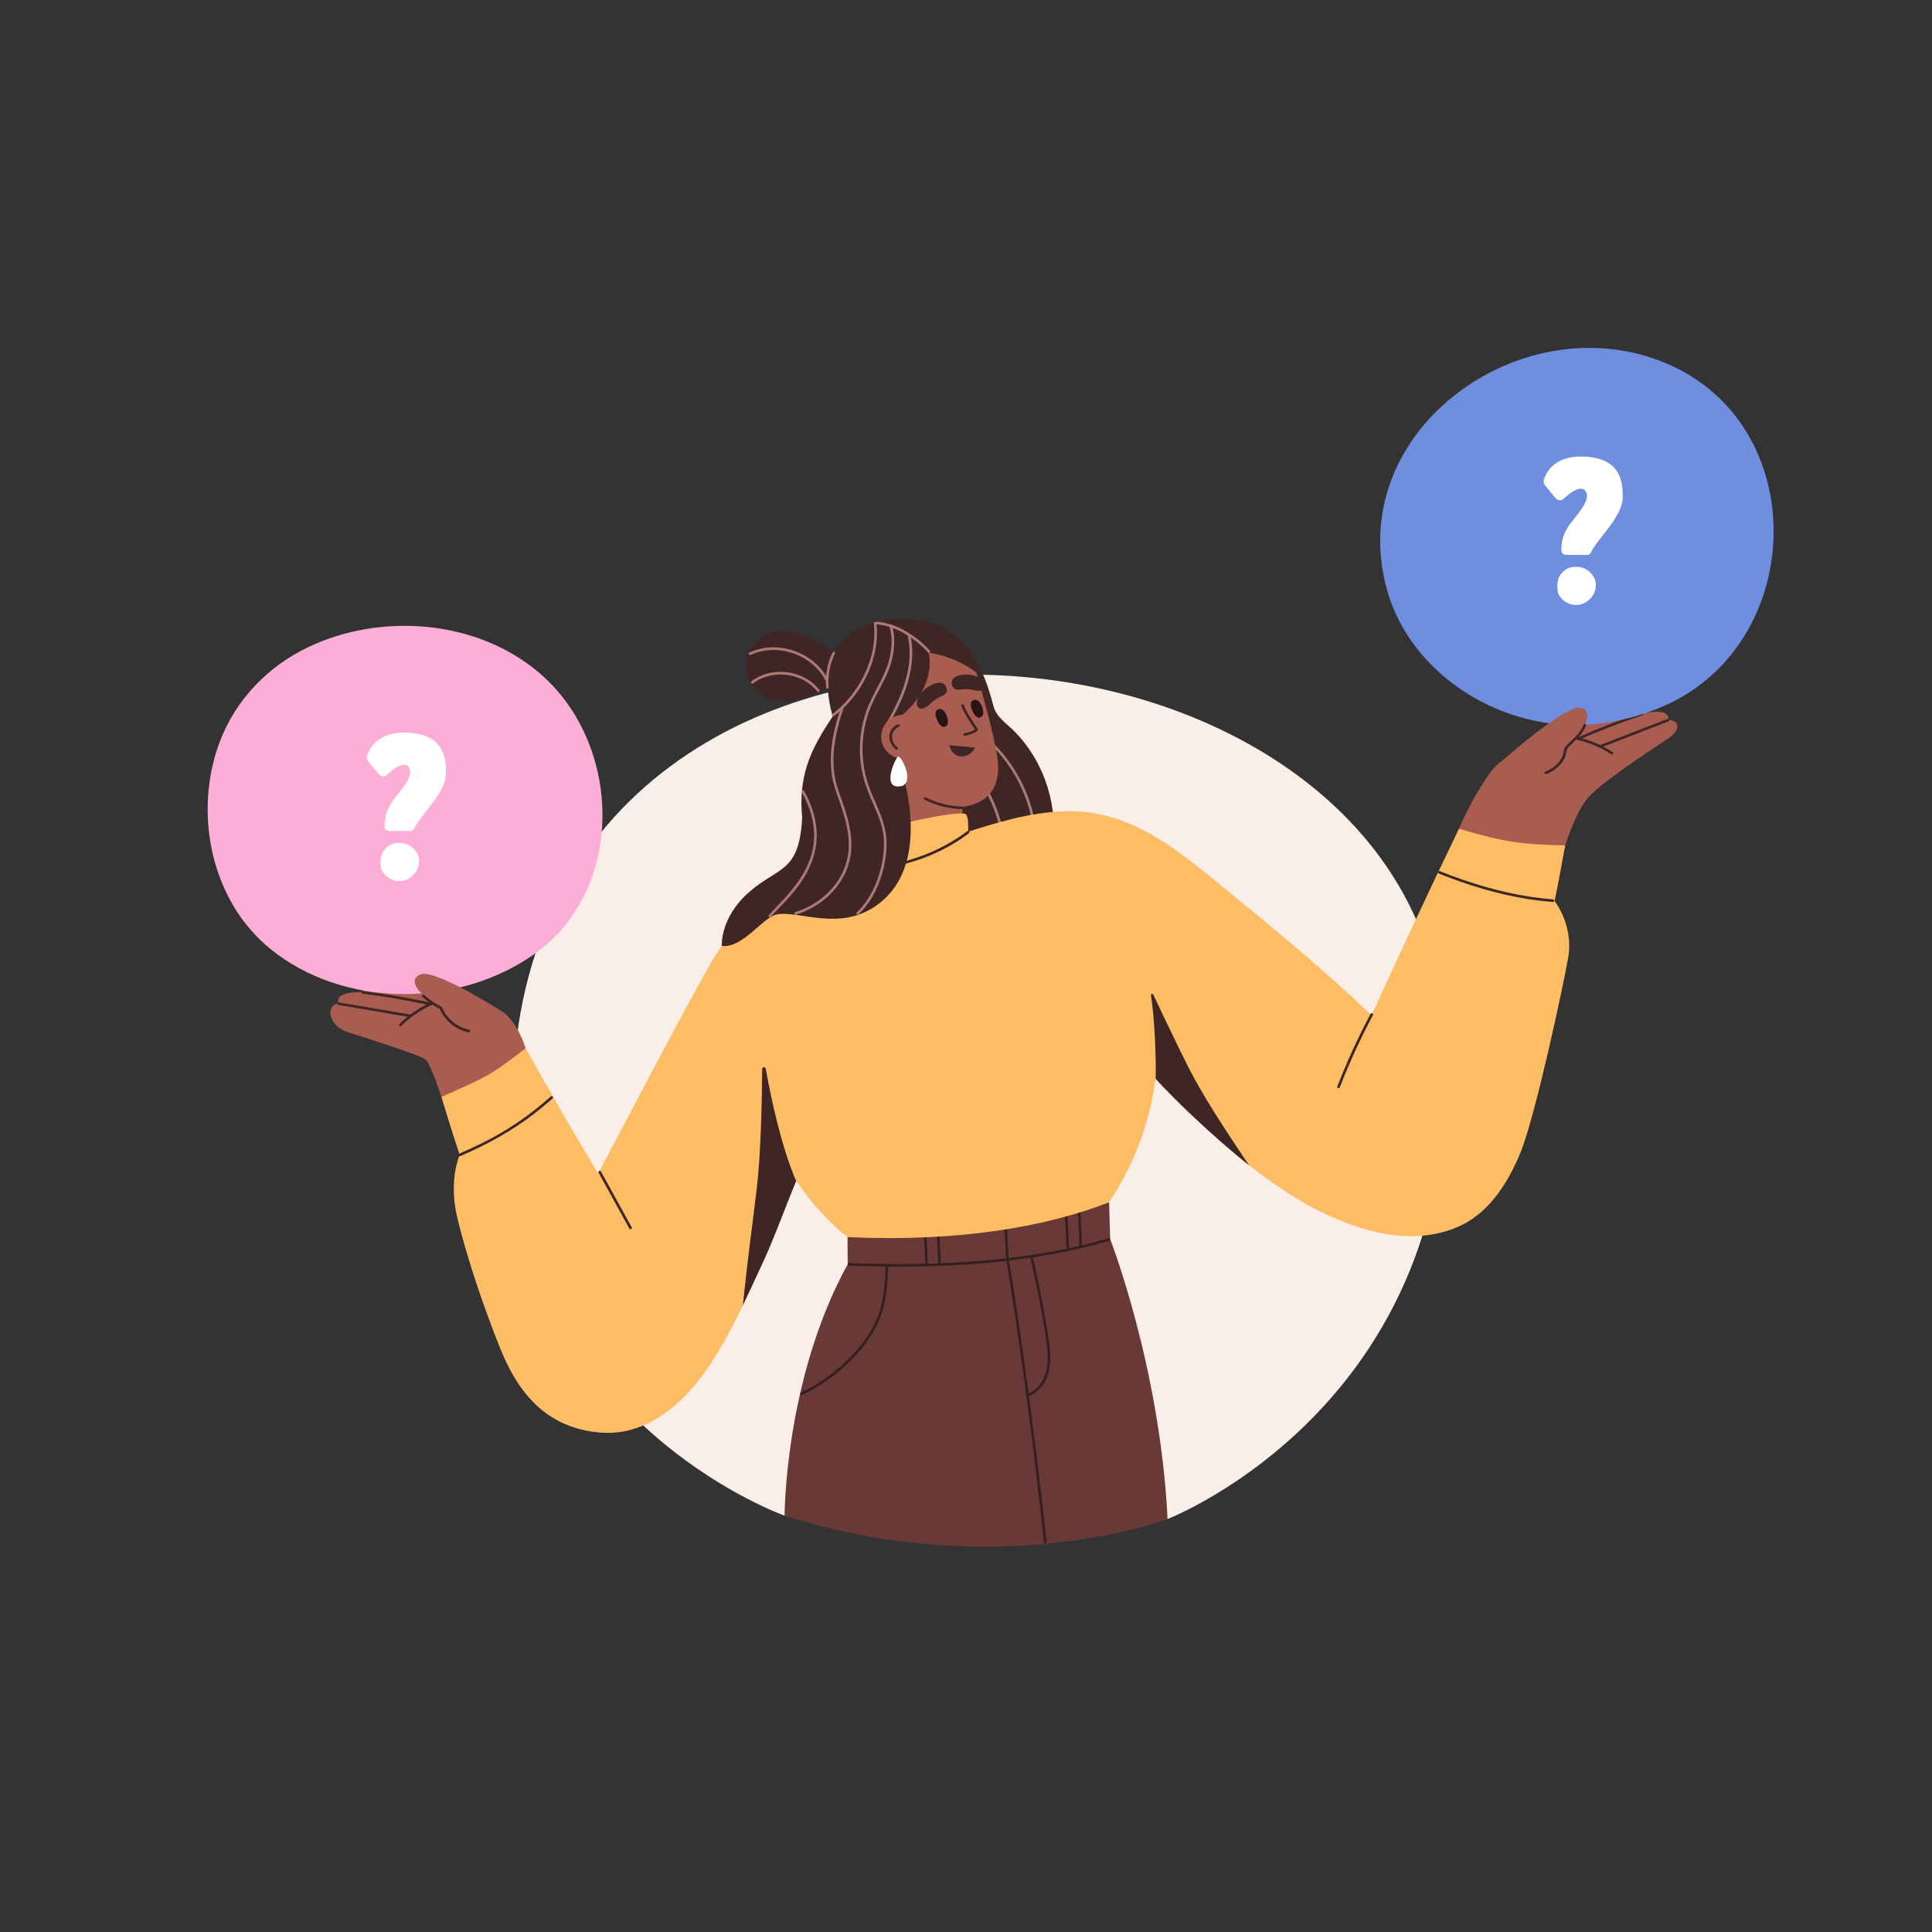 <svg xmlns="http://www.w3.org/2000/svg" xmlns:xlink="http://www.w3.org/1999/xlink" width="500" zoomAndPan="magnify" viewBox="0 0 375 375" height="500" preserveAspectRatio="xMidYMid meet" version="1.0"><rect x="0" y="0" width="375" height="375" fill="#333333" stroke="none"/><defs><clipPath id="7c15bce2bb"><path d="M 267.75 67.523 L 344.25 67.523 L 344.25 140.883 L 267.75 140.883 Z M 267.75 67.523 " clip-rule="nonzero"/></clipPath></defs><path fill="#faeee8" d="M 226.625 294.84 C 226.625 294.84 286.738 271.645 280.023 198.5 C 271.664 107.457 84.75 99.777 100.461 229.184 C 106.375 277.918 152.285 294.188 152.285 294.188 L 226.625 294.84 " fill-opacity="1" fill-rule="nonzero"/><path fill="#a95d50" d="M 323.836 139.73 C 324.121 137.086 318.723 138.539 318.723 138.539 C 318.723 138.539 319.316 136.766 316.48 137.129 C 315.039 137.312 311.168 138.938 307.715 140.484 C 308.367 138.902 308.262 137.41 306.367 137.371 C 303.449 137.316 291.629 147.59 291.629 147.59 C 291.629 147.59 291.633 147.586 291.637 147.586 C 290.102 148.699 289.32 149.824 288.625 150.844 C 285.227 155.809 283.184 160.859 283.184 160.859 C 288.184 166.598 303.801 164.105 303.801 164.105 C 303.801 164.105 305.797 157.664 308.223 154.836 C 310.652 152.008 319.832 145.965 323.848 143.285 C 326.48 141.527 325.824 139.82 323.836 139.73 " fill-opacity="1" fill-rule="nonzero"/><path fill="#3f2524" d="M 306.387 143.629 C 310.465 141.836 314.621 140.227 318.844 138.801 C 319.156 138.695 319.02 138.199 318.707 138.305 C 314.445 139.746 310.246 141.375 306.125 143.188 C 305.824 143.32 306.086 143.762 306.387 143.629 " fill-opacity="1" fill-rule="nonzero"/><g clip-path="url(#7c15bce2bb)"><path fill="#708edf" d="M 275.195 126.09 C 283.035 135.977 296.168 141.676 308.855 140.613 C 313.801 140.195 318.668 138.953 323.195 136.93 C 352.047 124.039 351.895 78.113 318.777 68.914 C 292.016 61.48 261.57 84.965 269.039 113.832 C 270.215 118.383 272.359 122.512 275.195 126.09 " fill-opacity="1" fill-rule="nonzero"/></g><path fill="#a95d50" d="M 302.969 146.969 C 303.547 145.898 306.07 143.281 307.715 140.484 C 308.367 138.902 308.262 137.41 306.367 137.371 C 304.312 137.332 297.832 142.426 294.184 145.434 C 296.984 146.48 299.977 147.34 302.969 146.969 " fill-opacity="1" fill-rule="nonzero"/><path fill="#3f2524" d="M 310.781 145.074 C 315.125 143.395 319.473 141.715 323.816 140.035 C 324.121 139.914 323.988 139.418 323.68 139.539 C 319.336 141.219 314.988 142.902 310.645 144.582 C 310.34 144.699 310.473 145.195 310.781 145.074 " fill-opacity="1" fill-rule="nonzero"/><path fill="#3f2524" d="M 300.195 150.238 C 300.969 149.902 301.707 149.484 302.336 148.918 C 302.906 148.395 303.484 147.695 303.762 146.965 C 303.91 146.578 303.945 146.156 304.055 145.758 C 304.152 145.391 304.336 145.148 304.594 144.879 C 305.152 144.297 305.754 143.758 306.301 143.168 C 306.938 142.477 307.539 141.719 307.848 140.824 C 307.957 140.512 307.457 140.375 307.352 140.688 C 306.824 142.215 305.426 143.297 304.332 144.414 C 304.125 144.621 303.902 144.832 303.762 145.086 C 303.57 145.426 303.508 145.824 303.434 146.199 C 303.266 147.004 302.82 147.688 302.25 148.281 C 301.602 148.957 300.789 149.426 299.934 149.797 C 299.633 149.93 299.895 150.371 300.195 150.238 " fill-opacity="1" fill-rule="nonzero"/><path fill="#3f2524" d="M 306.324 143.656 C 308.617 144.191 310.785 145.129 312.75 146.426 C 313.027 146.609 313.285 146.164 313.008 145.98 C 311.012 144.664 308.793 143.707 306.461 143.16 C 306.141 143.082 306.004 143.578 306.324 143.656 " fill-opacity="1" fill-rule="nonzero"/><path fill="#3f2524" d="M 165.488 126.062 C 164.258 128.098 164.586 133.305 163.996 135.484 C 159.473 142.32 155.684 147.195 155.555 155.438 C 155.488 159.668 156.895 164.074 154.051 167.676 C 151.566 170.816 148.383 173.105 146.535 176.75 C 144.945 179.891 149.953 182.074 151.535 178.949 C 152.363 177.316 153.582 175.984 154.867 174.699 C 155.531 175.492 156.598 175.922 157.844 175.426 C 162.18 173.711 166.859 171.262 169.941 167.664 C 172.762 164.367 173.172 159.961 172.215 155.867 C 171.086 151.047 168.117 146.828 167.453 141.887 C 167.121 139.43 167.27 137.012 167.82 134.684 C 168.043 134.367 168.266 134.047 168.496 133.73 C 169.102 132.922 169.176 132.062 168.926 131.316 C 169.367 130.273 169.887 129.254 170.484 128.262 C 172.301 125.266 167.281 123.102 165.488 126.062 " fill-opacity="1" fill-rule="nonzero"/><path fill="#3f2524" d="M 197.035 142.09 C 195.406 140.398 193.426 139.34 192.805 136.965 C 192.246 134.812 191.414 132.047 190.371 130.016 C 188.453 126.277 185.691 123.625 181.828 122.117 C 180.395 121.559 179.48 123.09 178.996 124.152 C 178.633 124.582 178.43 125.168 178.492 125.922 C 178.969 131.57 178.992 137.191 178.695 142.852 C 178.449 147.613 178.254 152.543 180.102 157.043 C 181.57 160.621 184.156 163.809 187.816 165.289 C 191.574 166.809 195.418 166.062 199.07 164.75 C 199.5 167.539 203.902 168.492 204.328 165.332 C 205.473 156.875 203.02 148.312 197.035 142.09 " fill-opacity="1" fill-rule="nonzero"/><path fill="#ad7976" d="M 191.711 143.922 C 195.035 146.992 197.605 150.852 199.145 155.102 C 199.578 156.301 199.93 157.527 200.199 158.773 C 200.27 159.098 200.766 158.961 200.695 158.637 C 199.723 154.148 197.66 149.922 194.738 146.375 C 193.918 145.375 193.023 144.438 192.074 143.559 C 191.832 143.336 191.465 143.699 191.711 143.922 " fill-opacity="1" fill-rule="nonzero"/><path fill="#ad7976" d="M 186.801 147.461 C 189.957 150.707 192.305 154.707 193.605 159.039 C 193.973 160.258 194.254 161.504 194.457 162.762 C 194.508 163.086 195.004 162.949 194.953 162.625 C 194.23 158.098 192.406 153.75 189.68 150.062 C 188.906 149.02 188.07 148.031 187.168 147.098 C 186.934 146.863 186.57 147.227 186.801 147.461 " fill-opacity="1" fill-rule="nonzero"/><path fill="#693937" d="M 215.273 233.367 L 215.48 240.496 C 215.48 240.496 225.184 265.375 226.625 294.84 C 226.625 294.84 193.742 307.332 152.285 294.188 C 152.285 294.188 152.285 267.656 164.539 245.387 L 164.504 240.129 L 215.273 233.367 " fill-opacity="1" fill-rule="nonzero"/><path fill="#361f1f" d="M 179.215 238.227 C 179.398 240.652 179.5 243.09 179.594 245.523 C 179.609 245.852 180.121 245.852 180.109 245.523 C 180.012 243.09 179.91 240.652 179.73 238.227 C 179.707 237.898 179.191 237.895 179.215 238.227 " fill-opacity="1" fill-rule="nonzero"/><path fill="#361f1f" d="M 181.734 238.324 C 181.91 240.699 182.012 243.078 182.105 245.461 C 182.117 245.789 182.633 245.793 182.617 245.461 C 182.523 243.078 182.426 240.699 182.25 238.324 C 182.223 238 181.711 237.996 181.734 238.324 " fill-opacity="1" fill-rule="nonzero"/><path fill="#361f1f" d="M 206.645 235.281 C 206.824 237.711 206.926 240.145 207.023 242.578 C 207.035 242.906 207.551 242.91 207.535 242.578 C 207.441 240.145 207.336 237.711 207.156 235.281 C 207.133 234.953 206.617 234.953 206.645 235.281 " fill-opacity="1" fill-rule="nonzero"/><path fill="#361f1f" d="M 209.16 234.836 C 209.336 237.211 209.438 239.59 209.531 241.973 C 209.543 242.301 210.059 242.301 210.047 241.973 C 209.953 239.59 209.852 237.211 209.676 234.836 C 209.652 234.508 209.137 234.508 209.16 234.836 " fill-opacity="1" fill-rule="nonzero"/><path fill="#361f1f" d="M 164.781 245.656 C 171.414 245.934 178.062 245.945 184.691 245.605 C 191.379 245.27 198.059 244.578 204.645 243.359 C 208.242 242.691 211.812 241.863 215.32 240.828 C 215.637 240.73 215.5 240.238 215.184 240.332 C 208.863 242.199 202.355 243.398 195.816 244.172 C 189.172 244.953 182.484 245.301 175.797 245.344 C 172.125 245.367 168.453 245.297 164.781 245.145 C 164.453 245.133 164.453 245.645 164.781 245.656 " fill-opacity="1" fill-rule="nonzero"/><path fill="#361f1f" d="M 155.707 270.758 C 159.773 268.82 163.48 266.035 166.453 262.656 C 169.031 259.723 171.109 256.273 171.797 252.391 C 172.191 250.156 172.426 247.852 172.363 245.582 C 172.352 245.25 171.84 245.25 171.848 245.582 C 171.906 247.57 171.723 249.578 171.418 251.543 C 171.145 253.309 170.688 254.98 169.918 256.598 C 168.094 260.434 165.141 263.699 161.828 266.328 C 159.863 267.891 157.715 269.23 155.449 270.312 C 155.148 270.453 155.41 270.898 155.707 270.758 " fill-opacity="1" fill-rule="nonzero"/><path fill="#361f1f" d="M 194.672 233.977 C 194.879 237.473 195.09 240.965 195.301 244.457 C 195.316 244.785 195.832 244.789 195.812 244.457 C 195.605 240.965 195.395 237.473 195.188 233.977 C 195.168 233.648 194.652 233.648 194.672 233.977 " fill-opacity="1" fill-rule="nonzero"/><path fill="#361f1f" d="M 195.309 244.523 C 195.871 247.867 196.395 251.215 196.898 254.562 C 197.449 258.215 197.973 261.875 198.477 265.535 C 199 269.301 199.496 273.066 199.98 276.84 C 200.449 280.527 200.906 284.219 201.344 287.914 C 201.746 291.328 202.133 294.742 202.5 298.16 C 202.543 298.555 202.586 298.949 202.625 299.348 C 202.66 299.672 203.176 299.676 203.141 299.348 C 202.781 295.961 202.402 292.578 202.008 289.195 C 201.578 285.523 201.129 281.855 200.664 278.188 C 200.188 274.406 199.691 270.629 199.176 266.852 C 198.672 263.168 198.148 259.484 197.602 255.805 C 197.094 252.387 196.562 248.973 196 245.566 C 195.934 245.176 195.871 244.781 195.805 244.391 C 195.75 244.062 195.254 244.203 195.309 244.523 " fill-opacity="1" fill-rule="nonzero"/><path fill="#361f1f" d="M 199.945 244.008 C 200.867 247.875 201.668 251.773 202.348 255.691 C 202.691 257.688 203.043 259.695 203.246 261.711 C 203.438 263.609 203.426 265.602 202.641 267.379 C 202.266 268.238 201.723 269.023 200.996 269.625 C 200.473 270.059 199.934 270.371 199.332 270.688 C 199.039 270.84 199.301 271.285 199.594 271.129 C 200.105 270.859 200.57 270.594 201.031 270.246 C 201.707 269.734 202.266 269.121 202.699 268.391 C 203.656 266.773 203.922 264.867 203.855 263.016 C 203.777 260.949 203.395 258.883 203.059 256.844 C 202.719 254.789 202.344 252.738 201.934 250.695 C 201.477 248.41 200.98 246.137 200.441 243.871 C 200.367 243.547 199.871 243.684 199.945 244.008 " fill-opacity="1" fill-rule="nonzero"/><path fill="#a95d50" d="M 97.191 196.152 C 97.191 196.152 97.195 196.156 97.195 196.156 C 97.195 196.156 84.602 188.227 81.809 189.074 C 80.051 189.609 80.27 190.953 81.25 192.227 C 77.656 191.426 73.77 190.668 72.371 190.77 C 69.52 190.977 70.453 192.594 70.453 192.594 C 70.453 192.594 64.914 192.25 65.676 194.758 C 65.668 194.758 65.652 194.758 65.641 194.762 C 63.16 195.152 63.734 199.129 67.473 200.328 C 71.836 201.727 80.855 204.586 82.512 205.566 C 83.508 206.16 85.676 212.906 85.676 212.906 C 85.676 212.906 97.406 210.285 102.027 203.449 C 102.027 203.449 100.375 197.98 97.191 196.152 " fill-opacity="1" fill-rule="nonzero"/><path fill="#3f2524" d="M 83.711 194.637 C 79.312 193.684 74.871 192.93 70.406 192.363 C 70.078 192.324 70.082 192.836 70.406 192.879 C 74.828 193.434 79.223 194.188 83.574 195.133 C 83.898 195.203 84.035 194.707 83.711 194.637 " fill-opacity="1" fill-rule="nonzero"/><path fill="#fcaed6" d="M 103.531 129.676 C 91.434 120.211 73.625 119.062 59.895 125.578 C 52.031 129.305 45.77 135.777 42.672 143.934 C 37.508 157.543 40.801 174.742 52.531 184.227 C 66.766 195.734 88.895 195.648 103.684 185.207 C 121.398 172.699 120.805 144.902 105.18 131.047 C 104.641 130.57 104.094 130.113 103.531 129.676 " fill-opacity="1" fill-rule="nonzero"/><path fill="#a95d50" d="M 83.938 194.934 C 86.59 194.734 89.109 193.957 91.457 192.789 C 87.742 190.746 83.328 188.613 81.809 189.074 C 80.051 189.609 80.27 190.953 81.25 192.227 C 82.039 193.082 82.973 194.008 83.938 194.934 " fill-opacity="1" fill-rule="nonzero"/><path fill="#fdbd65" d="M 283.184 160.859 C 277.156 173.359 272.105 184.148 266.215 197.051 C 257.629 188.871 248.527 181.258 239.328 173.777 C 229.594 165.863 220.059 157.035 206.672 157.457 C 199.848 157.672 193.242 159.695 186.805 161.801 C 179.934 164.051 173.066 166.32 166.195 168.578 C 160.488 170.457 154.488 172.078 149.234 175.07 C 143.965 178.07 140.41 182.555 137.488 187.773 C 130.168 200.832 123.148 214.578 116.09 227.785 C 111.352 219.859 106.664 211.809 102.027 203.449 C 94.84 209.098 93.805 209.273 85.676 212.906 C 87.383 218.613 89.223 224.168 89.223 224.168 C 89.223 224.168 86.996 229.012 88.754 236.34 C 90.602 244.031 93.867 253.738 97.16 261.883 C 100.035 268.992 104.41 275.148 112.234 277.312 C 115.441 278.199 118.875 278.438 122.098 277.613 C 135.637 274.16 142.523 256.844 147.816 245.605 C 150.188 240.57 152.402 234.355 154.539 229.223 C 158.172 234.371 160.727 237.047 164.504 240.129 C 186.258 241.113 203.129 238.09 215.273 233.367 C 219.762 226.465 222.855 219.32 224.324 209.422 C 226.809 212.074 229.371 214.656 232.035 217.137 C 241.934 226.344 253.32 235.773 266.777 239.07 C 272.418 240.449 278.73 240.344 283.984 237.656 C 289.395 234.883 292.812 229.293 295.066 223.852 C 298.012 216.742 303.473 191.117 304.383 185.895 C 305.488 179.582 301.738 174.887 301.738 174.887 C 302.367 171.984 302.598 170.578 303.801 164.105 C 294.793 163.836 292.133 163.484 283.184 160.859 " fill-opacity="1" fill-rule="nonzero"/><path fill="#a95d50" d="M 168.348 148.918 L 167.859 168.438 C 167.859 168.438 181.957 169.59 186.805 161.801 L 186.805 151.23 L 168.348 148.918 " fill-opacity="1" fill-rule="nonzero"/><path fill="#a95d50" d="M 161.406 131.781 C 162.223 125.715 167.051 121.16 173.484 120.555 C 175.152 120.398 176.844 120.449 178.496 120.738 C 182.996 121.527 186.473 124.418 188.547 128.426 C 190.035 131.309 190.457 133.91 191.043 136.051 C 192.188 140.227 192.711 142.289 193.445 146.152 C 194.281 150.574 193.57 155.09 187.992 156.391 C 182.312 157.715 176.504 155.699 171.977 152.242 C 165.918 147.613 160.316 139.871 161.406 131.781 " fill-opacity="1" fill-rule="nonzero"/><path fill="#3f2524" d="M 183.727 133.621 C 184.09 135.191 182.277 134.93 180.934 136.27 C 179.699 137.5 178.621 137.945 178.141 137.199 C 177.559 136.293 178.297 134.406 180.402 133.18 C 182.375 132.035 183.465 132.477 183.727 133.621 " fill-opacity="1" fill-rule="nonzero"/><path fill="#3f2524" d="M 184.82 133.047 C 185.328 134.574 186.742 133.414 188.586 133.863 C 190.281 134.277 191.434 134.102 191.457 133.211 C 191.484 132.137 189.871 130.906 187.434 130.949 C 185.152 130.988 184.449 131.934 184.82 133.047 " fill-opacity="1" fill-rule="nonzero"/><path fill="#3f2524" d="M 180.242 126.699 C 180.242 126.699 182.141 133.043 174.617 139.23 L 173.715 145.246 C 173.715 145.246 178.051 155.613 167.676 161.863 C 158.539 167.363 161.637 139.027 161.637 139.027 C 161.637 139.027 156.168 122.977 171.309 120.469 C 183.559 118.438 190.262 126.652 189.48 130.527 C 189.48 130.527 185.883 127.477 180.242 126.699 " fill-opacity="1" fill-rule="nonzero"/><path fill="#ad7976" d="M 176.188 123.402 C 177.305 128.227 175.746 133.191 173.605 137.504 C 172.973 138.773 172.277 140.016 171.543 141.23 C 171.371 141.516 171.816 141.773 171.984 141.492 C 174.566 137.211 176.879 132.41 177.066 127.324 C 177.117 125.961 176.992 124.598 176.684 123.266 C 176.609 122.945 176.113 123.082 176.188 123.402 " fill-opacity="1" fill-rule="nonzero"/><path fill="#261515" d="M 188.855 135.941 C 189.996 135.371 190.68 137.078 190.805 137.836 C 190.891 138.332 190.867 138.977 190.348 139.223 C 189.59 139.586 189.027 138.594 188.777 138.035 C 188.5 137.414 188.109 136.312 188.855 135.941 " fill-opacity="1" fill-rule="nonzero"/><path fill="#261515" d="M 182.008 137.73 C 183.148 137.168 183.828 138.871 183.957 139.629 C 184.043 140.125 184.02 140.77 183.5 141.016 C 182.742 141.379 182.176 140.387 181.93 139.828 C 181.652 139.203 181.262 138.102 182.008 137.73 " fill-opacity="1" fill-rule="nonzero"/><path fill="#3f2524" d="M 186.602 136.984 C 187.211 138.723 188.367 140.168 189.32 141.723 C 189.492 142.004 189.938 141.746 189.762 141.461 C 188.836 139.953 187.688 138.539 187.098 136.848 C 186.988 136.539 186.492 136.672 186.602 136.984 " fill-opacity="1" fill-rule="nonzero"/><path fill="#3f2524" d="M 187.23 142.809 C 187.707 142.746 188.172 142.641 188.617 142.465 C 189.047 142.297 189.484 142.105 189.762 141.723 C 189.844 141.609 189.781 141.438 189.672 141.371 C 189.539 141.297 189.402 141.352 189.32 141.461 C 189.117 141.742 188.711 141.887 188.402 142 C 188.023 142.141 187.629 142.242 187.23 142.297 C 187.094 142.312 186.973 142.402 186.973 142.551 C 186.973 142.676 187.094 142.828 187.23 142.809 " fill-opacity="1" fill-rule="nonzero"/><path fill="#a95d50" d="M 179.047 140.988 C 180.16 143.055 179.383 145.633 177.309 146.746 C 175.234 147.855 172.652 147.078 171.539 145.008 C 170.43 142.941 171.207 140.363 173.277 139.25 C 175.352 138.141 177.934 138.918 179.047 140.988 " fill-opacity="1" fill-rule="nonzero"/><path fill="#3f2524" d="M 174.23 145.082 C 173.609 144.602 173.176 143.855 173.145 143.066 C 173.109 142.129 173.684 141.434 174.5 141.043 C 174.797 140.898 174.535 140.457 174.238 140.598 C 173.281 141.055 172.609 141.93 172.629 143.016 C 172.648 143.953 173.129 144.875 173.867 145.445 C 174.125 145.645 174.492 145.281 174.23 145.082 " fill-opacity="1" fill-rule="nonzero"/><path fill="#3f2524" d="M 179.418 155.207 C 181.672 156.344 184.141 156.973 186.66 157.055 C 186.992 157.066 186.992 156.555 186.66 156.543 C 184.234 156.465 181.848 155.859 179.68 154.766 C 179.387 154.617 179.125 155.059 179.418 155.207 " fill-opacity="1" fill-rule="nonzero"/><path fill="#3f2524" d="M 279.316 169.578 C 284.844 171.793 290.578 173.551 296.465 174.488 C 298.105 174.75 299.754 174.945 301.41 175.07 C 301.738 175.094 301.738 174.582 301.41 174.559 C 295.512 174.117 289.707 172.73 284.117 170.82 C 282.547 170.281 280.992 169.703 279.449 169.086 C 279.145 168.961 279.012 169.457 279.316 169.578 " fill-opacity="1" fill-rule="nonzero"/><path fill="#3f2524" d="M 260.055 211.043 C 261.918 206.258 264.062 201.582 266.473 197.047 C 266.629 196.754 266.188 196.496 266.031 196.789 C 263.598 201.363 261.438 206.082 259.562 210.91 C 259.441 211.215 259.938 211.352 260.055 211.043 " fill-opacity="1" fill-rule="nonzero"/><path fill="#3f2524" d="M 116.199 227.641 C 118.188 231.254 120.176 234.863 122.16 238.473 C 122.32 238.762 122.766 238.504 122.605 238.211 C 120.617 234.602 118.633 230.992 116.645 227.383 C 116.484 227.094 116.039 227.352 116.199 227.641 " fill-opacity="1" fill-rule="nonzero"/><path fill="#3f2524" d="M 89.352 224.391 C 94.41 222.211 99.23 219.602 103.598 216.234 C 104.855 215.266 106.074 214.25 107.262 213.203 C 107.512 212.98 107.145 212.621 106.898 212.84 C 104.852 214.641 102.723 216.34 100.465 217.871 C 98.262 219.367 95.949 220.695 93.566 221.883 C 92.094 222.613 90.602 223.297 89.09 223.945 C 88.789 224.078 89.051 224.52 89.352 224.391 " fill-opacity="1" fill-rule="nonzero"/><path fill="#fdbd65" d="M 166.629 169.312 C 166.629 169.312 166.523 162.566 167.676 161.863 C 168.609 161.293 184.613 157.316 187.305 157.957 C 188.453 158.23 187.684 164.5 187.684 164.5 C 187.684 164.5 178.809 173.312 166.629 169.312 " fill-opacity="1" fill-rule="nonzero"/><path fill="#3f2524" d="M 166.629 168.934 C 172.836 168.801 179 167.207 184.406 164.137 C 185.672 163.418 186.887 162.621 188.047 161.746 C 188.309 161.551 188.051 161.102 187.789 161.301 C 183.273 164.707 177.914 166.926 172.348 167.883 C 170.457 168.207 168.543 168.379 166.629 168.422 C 166.297 168.43 166.297 168.941 166.629 168.934 " fill-opacity="1" fill-rule="nonzero"/><path fill="#3f2524" d="M 184.277 144.629 C 184.727 147.023 187.57 147.887 189.293 145.109 L 184.277 144.629 " fill-opacity="1" fill-rule="nonzero"/><path fill="#3f2524" d="M 79.629 196.918 C 75.035 196.137 70.441 195.355 65.848 194.574 C 65.523 194.516 65.387 195.012 65.711 195.066 C 70.305 195.848 74.898 196.629 79.492 197.414 C 79.816 197.469 79.953 196.973 79.629 196.918 " fill-opacity="1" fill-rule="nonzero"/><path fill="#3f2524" d="M 91.102 199.883 C 89.305 199.52 87.734 198.5 86.652 197.023 C 86.355 196.621 86.09 196.188 85.879 195.734 C 85.855 195.684 85.832 195.633 85.812 195.582 C 85.844 195.656 85.812 195.574 85.801 195.555 C 85.711 195.383 85.57 195.348 85.406 195.266 C 84.309 194.703 83.285 193.988 82.375 193.156 C 82.129 192.934 81.766 193.297 82.012 193.52 C 83.016 194.438 84.176 195.277 85.422 195.844 C 85.383 195.793 85.344 195.742 85.305 195.688 C 85.895 197.242 87.164 198.625 88.574 199.465 C 89.312 199.906 90.125 200.207 90.965 200.375 C 91.289 200.441 91.426 199.945 91.102 199.883 " fill-opacity="1" fill-rule="nonzero"/><path fill="#3f2524" d="M 83.379 194.691 C 81.207 195.691 79.223 197.074 77.531 198.762 C 77.297 198.996 77.66 199.359 77.895 199.125 C 79.559 197.465 81.504 196.117 83.637 195.133 C 83.938 194.996 83.68 194.555 83.379 194.691 " fill-opacity="1" fill-rule="nonzero"/><path fill="#3f2524" d="M 174.262 147.117 C 174.262 147.117 182.109 167.309 170.094 175.766 C 162.883 180.844 155.078 176.676 150.801 177.492 C 148.004 178.027 144.23 184.09 140.098 183.605 C 140.098 183.605 139.695 178.129 145.43 173.129 C 151.164 168.133 155.137 169.453 155.699 158.707 C 156.262 147.961 161.348 154.25 161.441 154.984 C 161.535 155.723 174.262 147.117 174.262 147.117 " fill-opacity="1" fill-rule="nonzero"/><path fill="#3f2524" d="M 163.953 128.289 C 163.953 128.289 152.109 117.559 146.133 125.367 C 142.465 130.164 146.52 135.199 151.047 135.98 C 154.441 136.57 159.039 134.57 163.879 131.504 C 175.176 124.344 163.953 128.289 163.953 128.289 " fill-opacity="1" fill-rule="nonzero"/><path fill="#3f2524" d="M 154.539 229.223 C 152.402 234.359 150.188 240.57 147.816 245.602 C 146.691 247.984 145.496 250.645 144.184 253.387 C 145.156 243.938 145.922 238.797 146.887 230.707 C 147.699 223.871 147.898 213.18 147.945 207.473 C 147.949 207.059 148.547 207.012 148.621 207.418 C 151.449 222.953 154.539 229.223 154.539 229.223 " fill-opacity="1" fill-rule="nonzero"/><path fill="#3f2524" d="M 242.434 226.172 C 238.793 223.293 235.332 220.203 232.039 217.137 C 229.379 214.664 226.816 212.086 224.336 209.434 C 224.336 209.43 224.332 209.426 224.324 209.418 C 224.324 209.418 224.5 200.863 223.41 193.195 C 223.371 192.926 223.738 192.816 223.855 193.062 C 224.984 195.461 227.352 200.461 230.031 205.887 C 232.117 210.109 234.871 214.988 242.434 226.172 " fill-opacity="1" fill-rule="nonzero"/><path fill="#ad7976" d="M 161.613 126.629 C 160.551 128.727 160.172 131.07 160.328 133.402 C 160.352 133.73 160.867 133.73 160.844 133.402 C 160.691 131.16 161.035 128.902 162.059 126.891 C 162.207 126.598 161.762 126.336 161.613 126.629 " fill-opacity="1" fill-rule="nonzero"/><path fill="#ad7976" d="M 146.141 132.664 C 149.051 130.441 153.258 130.387 156.367 132.234 C 157.25 132.758 158.023 133.434 158.66 134.242 C 158.863 134.5 159.227 134.133 159.023 133.879 C 156.652 130.871 152.352 129.727 148.723 130.793 C 147.699 131.09 146.73 131.57 145.883 132.219 C 145.621 132.418 145.879 132.863 146.141 132.664 " fill-opacity="1" fill-rule="nonzero"/><path fill="#ad7976" d="M 145.723 127.109 C 149.781 125.191 154.895 126.27 158.121 129.293 C 159.031 130.145 159.777 131.145 160.324 132.266 C 160.469 132.562 160.914 132.301 160.77 132.004 C 158.715 127.793 153.855 125.316 149.238 125.672 C 147.926 125.773 146.652 126.105 145.465 126.664 C 145.164 126.809 145.426 127.25 145.723 127.109 " fill-opacity="1" fill-rule="nonzero"/><path fill="#ad7976" d="M 170.117 121.188 C 172.121 121.305 174.043 122.082 175.758 123.09 C 177.379 124.043 178.879 125.238 180.125 126.648 C 180.344 126.895 180.703 126.531 180.484 126.285 C 179.191 124.816 177.617 123.574 175.926 122.594 C 174.156 121.562 172.18 120.793 170.117 120.676 C 169.785 120.656 169.789 121.168 170.117 121.188 " fill-opacity="1" fill-rule="nonzero"/><path fill="#ad7976" d="M 172.629 121.547 C 173.215 123.328 173.133 125.301 172.793 127.121 C 172.43 129.082 171.648 130.863 170.723 132.621 C 169.75 134.473 168.734 136.293 168.062 138.281 C 167.414 140.207 167.039 142.223 166.934 144.25 C 166.828 146.277 167 148.32 167.445 150.305 C 167.898 152.328 168.699 154.223 169.527 156.117 C 170.355 158.012 171.191 159.957 171.465 162.023 C 171.672 163.602 171.578 165.234 171.324 166.801 C 170.777 170.172 169.445 173.566 167.188 176.172 C 166.91 176.492 166.613 176.801 166.305 177.098 C 166.062 177.328 166.426 177.691 166.668 177.461 C 169.184 175.051 170.75 171.734 171.535 168.375 C 171.906 166.785 172.113 165.141 172.082 163.504 C 172.043 161.574 171.555 159.734 170.852 157.941 C 170.078 155.988 169.121 154.105 168.469 152.102 C 167.82 150.109 167.473 148.02 167.426 145.922 C 167.375 143.824 167.625 141.727 168.172 139.699 C 168.73 137.629 169.645 135.734 170.648 133.855 C 171.598 132.082 172.547 130.297 173.051 128.336 C 173.52 126.52 173.723 124.582 173.438 122.723 C 173.367 122.273 173.266 121.836 173.125 121.41 C 173.02 121.098 172.523 121.23 172.629 121.547 " fill-opacity="1" fill-rule="nonzero"/><path fill="#ad7976" d="M 154.508 177.527 C 159.777 175.918 164.344 171.473 165.129 165.891 C 165.555 162.855 164.871 159.816 163.949 156.941 C 163.469 155.445 162.859 153.988 162.426 152.48 C 161.988 150.961 161.785 149.387 161.77 147.812 C 161.734 144.227 162.617 140.695 163.777 137.324 C 163.887 137.012 163.391 136.875 163.281 137.188 C 162.281 140.098 161.496 143.113 161.301 146.191 C 161.203 147.715 161.262 149.246 161.512 150.75 C 161.766 152.297 162.305 153.738 162.82 155.207 C 163.82 158.055 164.766 161.008 164.75 164.055 C 164.734 166.98 163.691 169.781 161.84 172.039 C 159.906 174.395 157.285 176.145 154.371 177.031 C 154.055 177.129 154.191 177.625 154.508 177.527 " fill-opacity="1" fill-rule="nonzero"/><path fill="#ad7976" d="M 169.609 121 C 170.23 126.23 168.109 131.625 164.746 135.586 C 163.801 136.699 162.738 137.719 161.562 138.594 C 161.301 138.789 161.555 139.234 161.82 139.035 C 166.129 135.836 169.195 130.766 170.02 125.465 C 170.25 123.988 170.301 122.484 170.125 121 C 170.086 120.676 169.57 120.672 169.609 121 " fill-opacity="1" fill-rule="nonzero"/><path fill="#ad7976" d="M 149.586 177.996 C 150.449 177.008 151.387 176.086 152.281 175.125 C 153.371 173.961 154.414 172.746 155.328 171.441 C 157.445 168.422 158.758 164.887 158.5 161.164 C 158.312 158.469 157.383 155.895 156.094 153.535 C 155.938 153.242 155.492 153.504 155.652 153.793 C 156.797 155.895 157.668 158.18 157.934 160.57 C 158.137 162.441 157.969 164.332 157.422 166.137 C 156.457 169.332 154.422 172.043 152.191 174.469 C 151.211 175.535 150.176 176.543 149.223 177.633 C 149.008 177.883 149.367 178.246 149.586 177.996 " fill-opacity="1" fill-rule="nonzero"/><path fill="#ffffff" d="M 174.367 146.852 C 173.93 146.855 171.172 152.664 174.309 152.664 C 177.922 152.664 175.102 146.84 174.367 146.852 " fill-opacity="1" fill-rule="nonzero"/><path fill="#ffffff" d="M 80.988 165.648 C 81.727 167.055 81.391 169.531 79.043 170.668 C 76.699 171.805 74.16 169.922 73.953 168.395 C 73.75 166.922 73.766 164.961 76.012 163.859 C 77.086 163.418 79.582 163.242 80.988 165.648 Z M 86.551 150.27 C 86.422 153.988 81.695 158.074 80.402 160.812 C 80.258 161.117 79.949 161.309 79.613 161.309 C 77.41 161.305 76.18 161.285 75.508 161.27 C 75.051 161.258 74.684 160.898 74.66 160.445 C 74.598 159.234 74.879 157.152 76.379 155.242 C 78.406 152.668 80.066 150.746 79.52 149.246 C 78.852 147.41 76.379 149.109 75.016 150.473 C 74.582 150.902 73.812 150.637 73.43 150.164 L 71.445 147.734 C 71.059 147.258 71.23 146.68 71.469 146.117 C 72.285 144.203 74.508 141.723 79.969 142.266 C 85.559 142.828 86.688 146.316 86.551 150.27 " fill-opacity="1" fill-rule="nonzero"/><path fill="#ffffff" d="M 309.395 112.066 C 310.129 113.469 309.797 115.945 307.449 117.082 C 305.105 118.219 302.566 116.336 302.355 114.809 C 302.156 113.336 302.172 111.379 304.418 110.273 C 305.488 109.832 307.984 109.656 309.395 112.066 Z M 314.957 96.684 C 314.828 100.406 310.098 104.488 308.805 107.23 C 308.664 107.531 308.355 107.723 308.02 107.723 C 305.816 107.723 304.586 107.703 303.914 107.688 C 303.457 107.676 303.086 107.316 303.066 106.863 C 303.004 105.652 303.285 103.566 304.785 101.66 C 306.812 99.082 308.473 97.16 307.926 95.66 C 307.258 93.828 304.785 95.527 303.418 96.891 C 302.988 97.32 302.219 97.055 301.836 96.582 L 299.852 94.148 C 299.465 93.676 299.637 93.094 299.875 92.531 C 300.688 90.617 302.91 88.141 308.371 88.684 C 313.961 89.242 315.094 92.73 314.957 96.684 " fill-opacity="1" fill-rule="nonzero"/></svg>